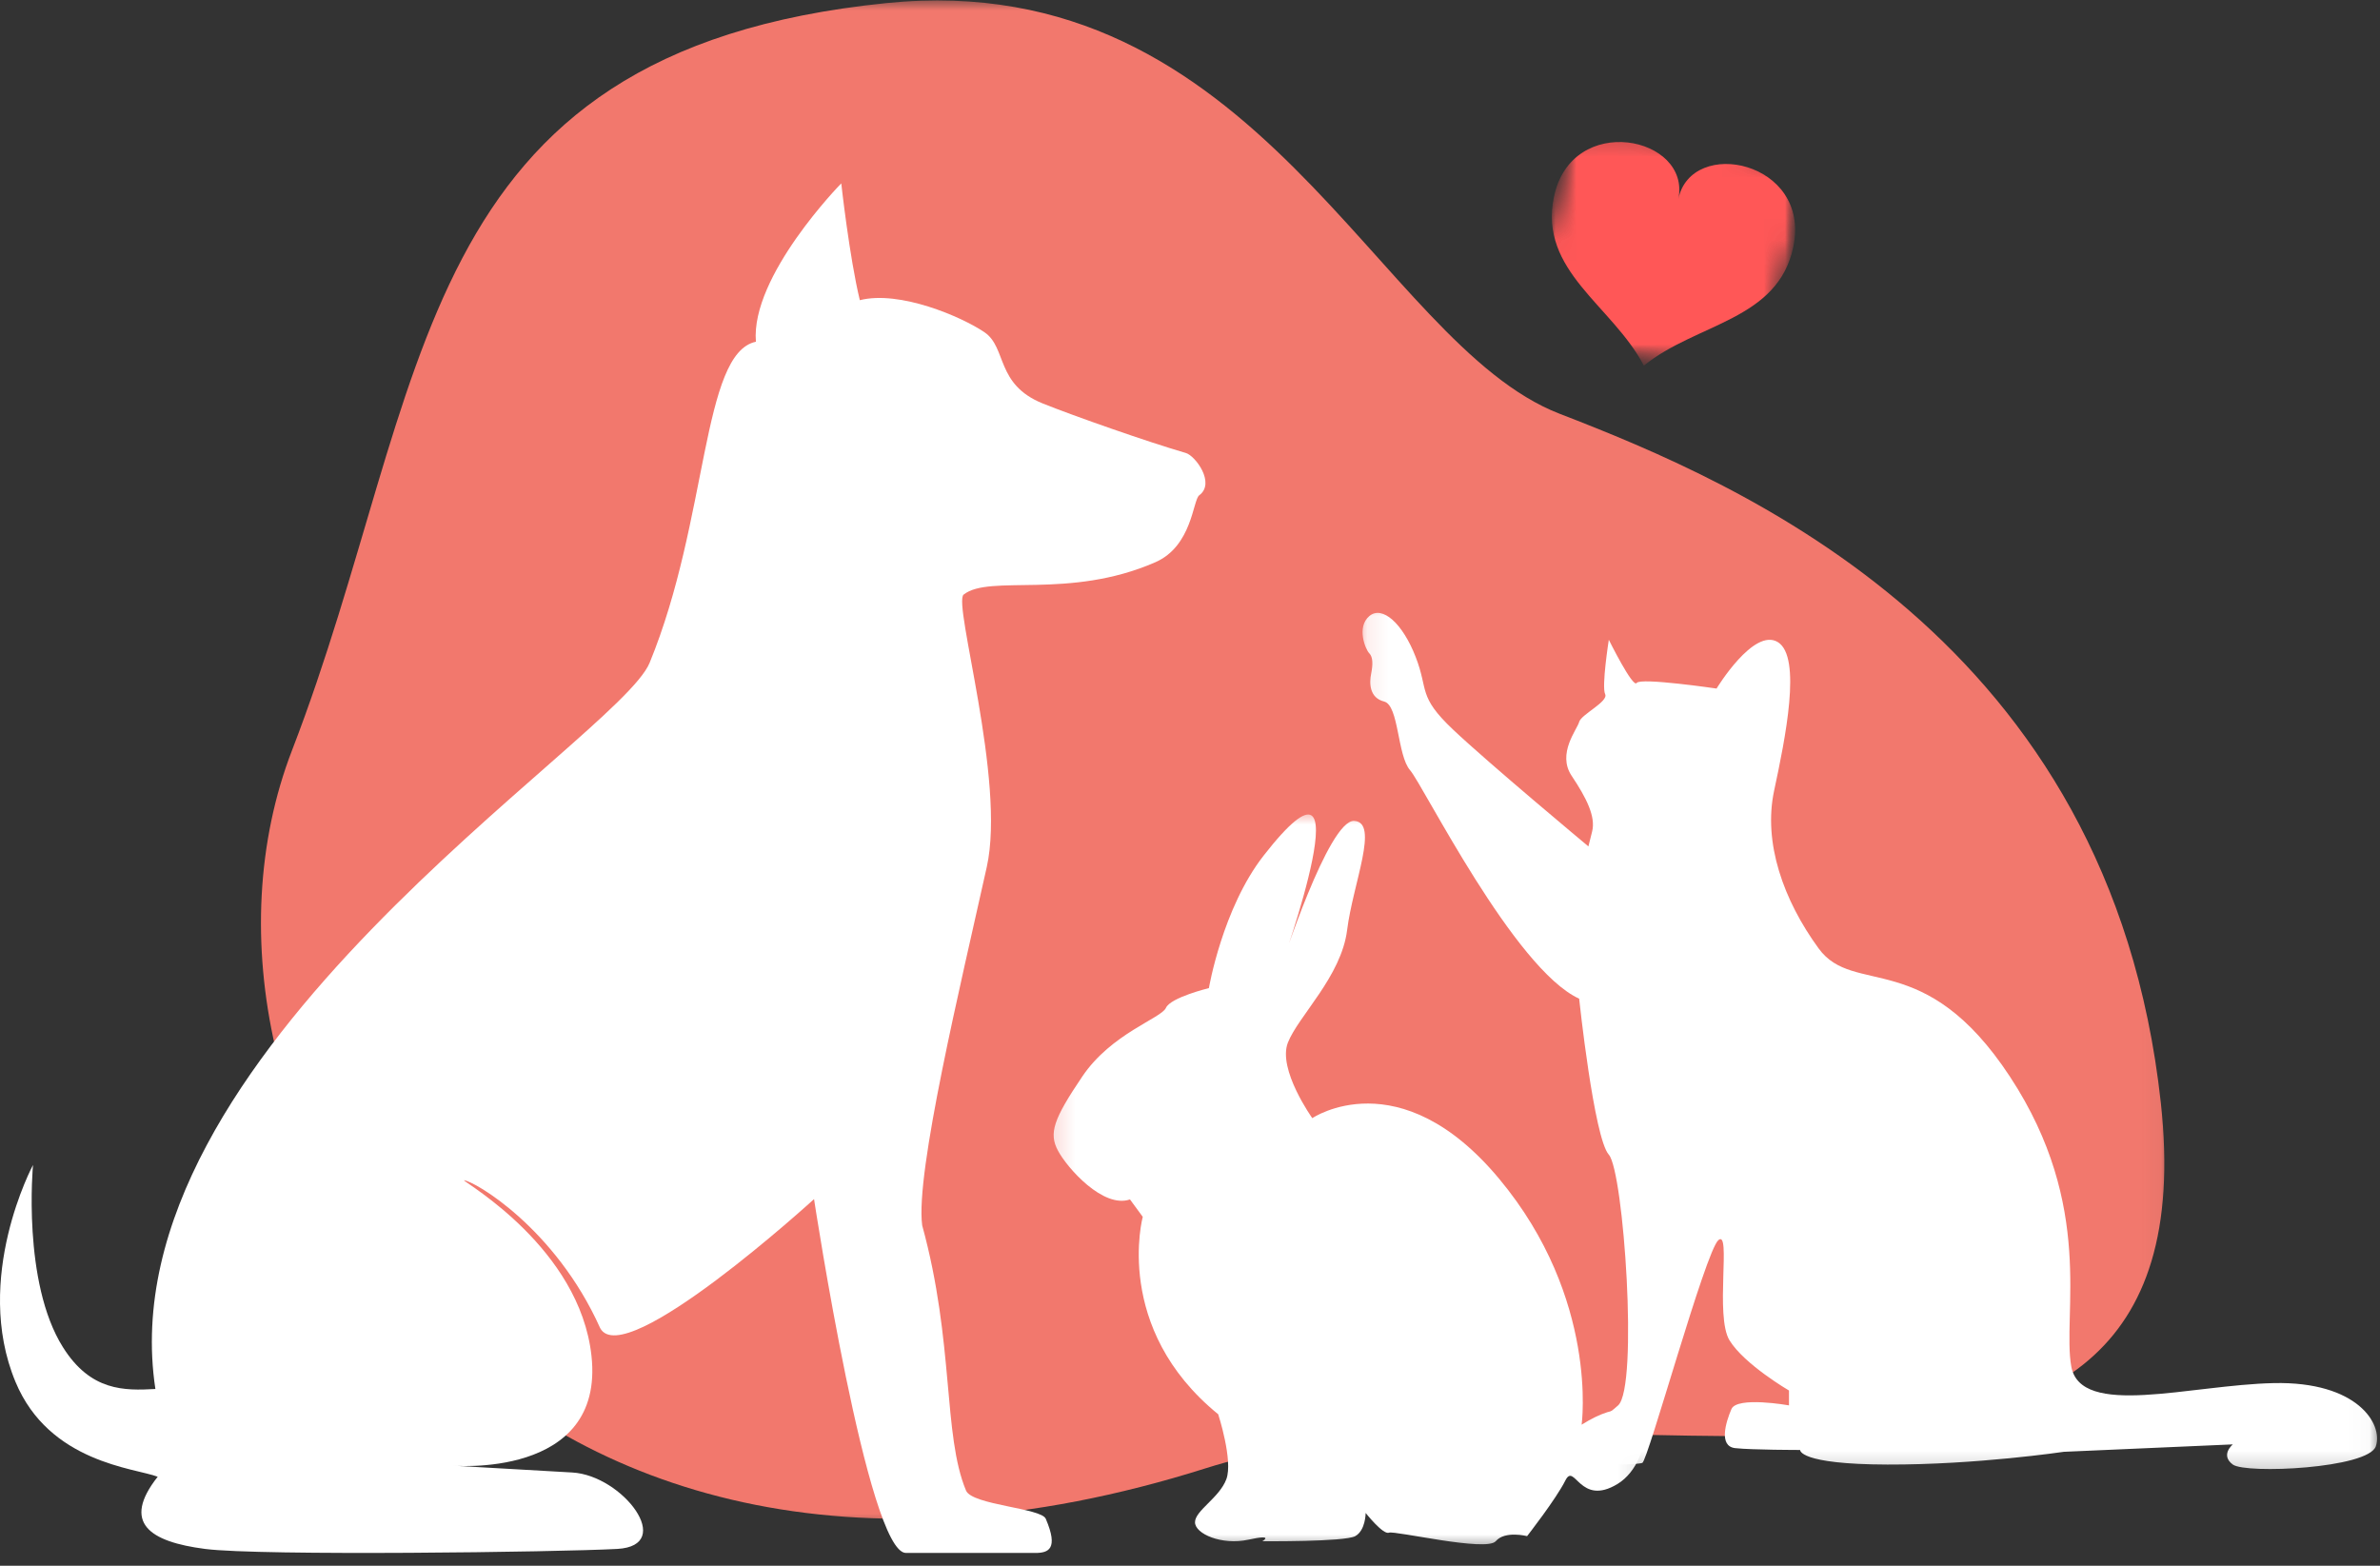 <svg width="114" height="75" viewBox="0 0 114 75" fill="none" xmlns="http://www.w3.org/2000/svg">
<rect x="0" y="0" width="114" height="75" fill="#333333" stroke="none"/>
<mask id="mask0_38_486" style="mask-type:luminance" maskUnits="userSpaceOnUse" x="11" y="0" width="93" height="74">
<path d="M11.877 0H103.954V73.286H11.877V0Z" fill="white"/>
</mask>
<g mask="url(#mask0_38_486)">
<mask id="mask1_38_486" style="mask-type:luminance" maskUnits="userSpaceOnUse" x="-10" y="-23" width="129" height="133">
<path d="M-9.046 14.331L78.97 -22.386L118.578 72.566L30.565 109.283L-9.046 14.331Z" fill="white"/>
</mask>
<g mask="url(#mask1_38_486)">
<mask id="mask2_38_486" style="mask-type:luminance" maskUnits="userSpaceOnUse" x="-10" y="-23" width="129" height="133">
<path d="M-9.046 14.331L78.97 -22.386L118.578 72.566L30.565 109.283L-9.046 14.331Z" fill="white"/>
</mask>
<g mask="url(#mask2_38_486)">
<path d="M42.466 0.147C60.266 -1.649 65.982 16.442 74.697 19.816C83.415 23.188 101.076 30.611 103.501 52.816C106.195 77.477 75.904 64.592 57.763 70.328C23.667 81.113 7.25 53.391 13.988 35.94C20.724 18.49 19.501 2.471 42.466 0.147Z" fill="#F2786D"/>
</g>
</g>
</g>
<path d="M40.296 8.784C40.296 8.784 40.685 12.314 41.185 14.379C43.093 13.893 46.078 15.18 47.157 15.916C48.236 16.651 47.681 18.414 49.948 19.327C51.446 19.929 55.009 21.179 56.8 21.698C57.255 21.828 58.231 23.142 57.443 23.724C57.133 23.954 57.11 26.155 55.341 26.931C51.201 28.742 47.404 27.494 46.158 28.48C45.63 28.899 48.19 37.375 47.265 41.532C46.019 47.145 43.837 56.176 44.172 58.696C45.716 64.321 45.158 68.732 46.272 71.399C46.56 72.094 49.87 72.231 50.091 72.749C50.712 74.196 50.225 74.387 49.589 74.387H43.394C41.571 74.387 39.001 57.495 38.992 57.438C38.992 57.438 29.89 65.742 28.747 63.616C26.589 58.803 22.691 56.554 22.219 56.535C22.302 56.679 27.766 59.801 28.331 64.942C28.984 70.885 21.603 70.201 21.603 70.201C21.603 70.201 24.994 70.393 27.411 70.533C29.826 70.67 32.388 74.037 29.567 74.194C26.746 74.348 12.476 74.536 9.821 74.194C7.167 73.851 5.812 72.945 7.554 70.736C6.475 70.32 2.356 70.073 0.741 66.19C-1.324 61.221 1.581 55.803 1.581 55.803C1.581 55.803 1.052 61.426 3.02 64.54C4.346 66.642 5.951 66.616 7.443 66.533C5.011 50.494 29.601 35.439 31.115 31.752C33.936 24.886 33.604 16.92 36.207 16.369C35.948 13.219 40.277 8.803 40.296 8.784Z" fill="white"/>
<mask id="mask3_38_486" style="mask-type:luminance" maskUnits="userSpaceOnUse" x="65" y="28" width="49" height="43">
<path d="M65.118 28.982H113.975V70.78H65.118V28.982Z" fill="white"/>
</mask>
<g mask="url(#mask3_38_486)">
<path d="M75.64 47.837C75.64 47.837 76.349 54.509 77.061 55.309C77.773 56.109 78.485 66.43 77.507 67.318C76.528 68.208 75.371 68.563 75.283 69.454C75.195 70.342 78.397 70.166 78.664 70.075C78.931 69.987 81.688 59.936 82.31 59.402C82.934 58.867 82.133 63.048 82.843 64.205C83.555 65.36 85.691 66.606 85.691 66.606V67.318C85.691 67.318 83.2 66.872 82.934 67.496C82.667 68.12 82.31 69.275 83.112 69.366C83.912 69.454 86.225 69.454 86.225 69.454C86.225 69.454 86.136 70.141 90.406 70.153C94.676 70.166 98.857 69.542 98.857 69.542L106.951 69.187C106.951 69.187 106.33 69.696 106.951 70.153C107.575 70.611 113.445 70.342 113.802 69.275C114.157 68.208 112.912 66.163 108.909 66.251C104.906 66.339 99.657 67.942 99.212 65.451C98.767 62.96 100.369 57.8 96.276 51.573C92.185 45.346 88.803 47.748 87.115 45.436C85.424 43.121 84.446 40.364 84.979 37.873C85.513 35.382 86.313 31.47 85.158 30.758C84 30.046 82.222 32.982 82.222 32.982C82.222 32.982 78.573 32.446 78.397 32.713C78.219 32.982 77.061 30.645 77.061 30.645C77.061 30.645 76.707 32.892 76.885 33.249C77.061 33.604 75.728 34.227 75.64 34.582C75.549 34.937 74.568 36.094 75.28 37.161C75.995 38.23 76.44 39.119 76.261 39.831C76.083 40.543 76.083 40.543 76.083 40.543C76.083 40.543 71.28 36.54 69.589 34.937C67.901 33.337 68.434 33.07 67.81 31.47C67.189 29.867 66.21 28.979 65.586 29.513C64.965 30.046 65.407 31.113 65.586 31.291C65.765 31.47 65.765 31.825 65.677 32.27C65.586 32.713 65.586 33.425 66.298 33.604C67.01 33.782 66.922 36.182 67.543 36.895C68.167 37.606 72.525 46.413 75.64 47.837Z" fill="white"/>
</g>
<mask id="mask4_38_486" style="mask-type:luminance" maskUnits="userSpaceOnUse" x="50" y="38" width="29" height="37">
<path d="M50.227 38.835H78.899V74.35H50.227V38.835Z" fill="white"/>
</mask>
<g mask="url(#mask4_38_486)">
<path d="M75.759 68.243C75.759 68.243 76.594 62.21 71.81 56.467C67.027 50.724 62.858 53.56 62.858 53.56C62.858 53.56 61.189 51.224 61.688 49.944C62.19 48.667 64.247 46.775 64.526 44.549C64.803 42.325 66.082 39.376 64.859 39.322C63.636 39.266 61.355 46.33 61.355 46.33C61.355 46.33 65.637 34.426 60.521 40.991C58.556 43.509 57.905 47.331 57.905 47.331C57.905 47.331 56.07 47.776 55.847 48.278C55.625 48.777 53.234 49.501 51.845 51.559C50.452 53.617 50.232 54.285 50.675 55.116C51.12 55.951 52.845 57.898 54.125 57.453L54.737 58.287C54.737 58.287 53.291 63.626 58.351 67.744C58.351 67.744 59.075 69.968 58.74 70.856C58.407 71.747 57.24 72.359 57.24 72.917C57.24 73.472 58.517 74.028 59.797 73.751C61.076 73.472 60.465 73.825 60.465 73.825C60.465 73.825 64.414 73.861 64.915 73.582C65.414 73.306 65.414 72.471 65.414 72.471C65.414 72.471 66.249 73.528 66.528 73.416C66.804 73.306 71.199 74.346 71.644 73.825C72.089 73.306 73.146 73.582 73.146 73.582C73.146 73.582 74.536 71.803 74.981 70.913C75.427 70.022 75.662 72.192 77.484 71.079C79.307 69.968 79.486 65.907 75.759 68.243Z" fill="white"/>
</g>
<mask id="mask5_38_486" style="mask-type:luminance" maskUnits="userSpaceOnUse" x="73" y="6" width="14" height="12">
<path d="M73.888 6.264H86.415V17.538H73.888V6.264Z" fill="white"/>
</mask>
<g mask="url(#mask5_38_486)">
<mask id="mask6_38_486" style="mask-type:luminance" maskUnits="userSpaceOnUse" x="72" y="5" width="15" height="14">
<path d="M75.27 5.341L86.77 7.722L84.487 18.762L72.985 16.381L75.27 5.341Z" fill="white"/>
</mask>
<g mask="url(#mask6_38_486)">
<mask id="mask7_38_486" style="mask-type:luminance" maskUnits="userSpaceOnUse" x="72" y="5" width="15" height="14">
<path d="M75.27 5.341L86.77 7.722L84.487 18.762L72.985 16.381L75.27 5.341Z" fill="white"/>
</mask>
<g mask="url(#mask7_38_486)">
<path d="M80.391 9.533C81.013 6.531 75.278 5.344 74.431 9.437C73.697 12.983 77.237 14.634 78.74 17.514C81.262 15.466 85.168 15.358 85.901 11.811C86.748 7.717 81.013 6.531 80.391 9.533Z" fill="#FF5757"/>
</g>
</g>
</g>
</svg>
